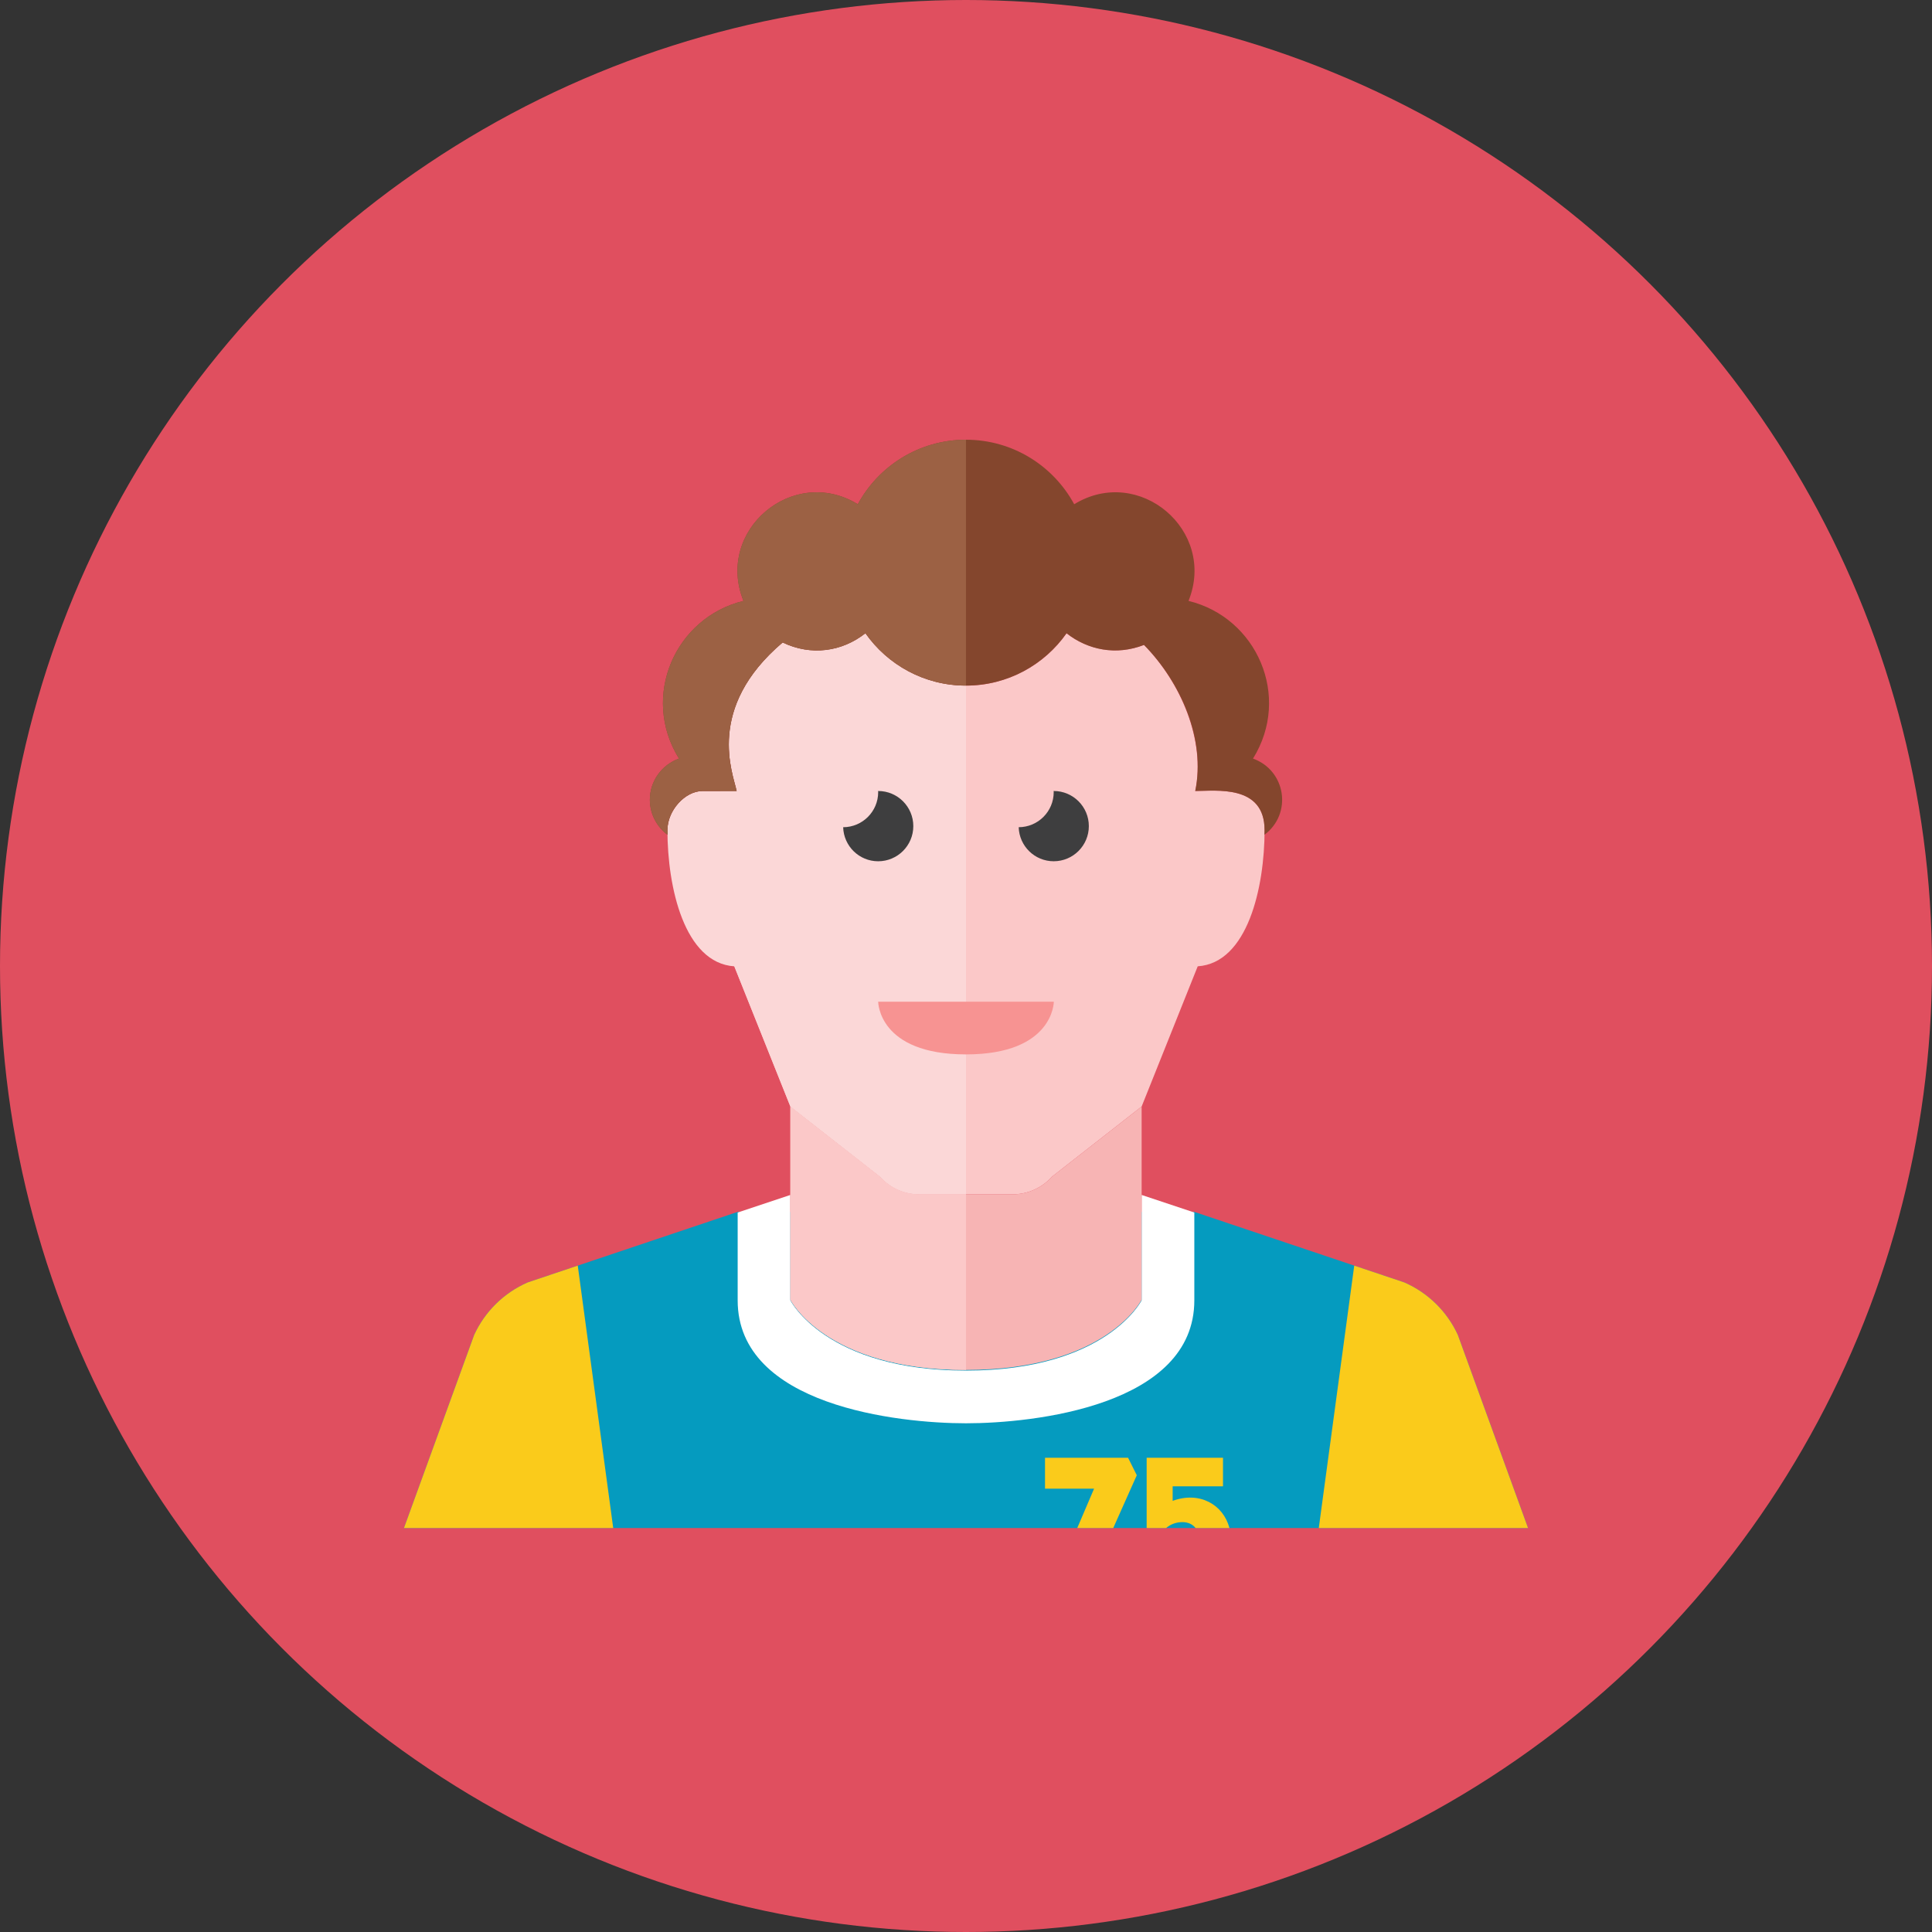 <?xml version="1.0" encoding="iso-8859-1"?>
<!-- Generator: Adobe Illustrator 17.1.0, SVG Export Plug-In . SVG Version: 6.00 Build 0)  -->
<!DOCTYPE svg PUBLIC "-//W3C//DTD SVG 1.0//EN" "http://www.w3.org/TR/2001/REC-SVG-20010904/DTD/svg10.dtd">
<svg version="1.0" xmlns="http://www.w3.org/2000/svg" xmlns:xlink="http://www.w3.org/1999/xlink" x="0px" y="0px" width="110px"
	 height="110px" viewBox="0 0 110 110" style="enable-background:new 0 0 110 110;" xml:space="preserve">
<rect x="0" y="0" width="110" height="110" fill="#333333" stroke="none"/>
<g id="Artboard">
</g>
<g id="Multicolor">
	<g>
		<circle style="fill:#E04F5F;" cx="55" cy="55" r="55"/>
	</g>
	<g>
		<path style="fill:#FBC8C8;" d="M68.053,45.036c0.596-2.878-0.825-6.189-2.918-8.317c-1.611,0.63-3.257,0.247-4.409-0.664
			c-1.267,1.801-3.357,2.981-5.726,2.981s-4.459-1.18-5.726-2.981c-1.408,1.114-3.194,1.256-4.713,0.526
			c-4.279,3.631-2.89,7.168-2.618,8.456c-0.131,0-0.492,0-0.942,0V53l4,10l5.105,3.995C50.674,67.634,51.489,68,52.345,68H55h2.655
			c0.856,0,1.671-0.366,2.24-1.005L65,63l3.193-7.982C71.039,54.827,72,50.517,72,47.258C72,44.652,69.228,45.036,68.053,45.036z"/>
		<g>
			<path style="fill:#059BBF;" d="M83,76c-0.615-1.333-1.698-2.395-3.043-2.983L68,69H55H42l-11.957,4.017
				C28.698,73.605,27.615,74.667,27,76l-4,11h32h32L83,76z"/>
		</g>
		<g>
			<path style="fill:#FFFFFF;" d="M65,68.036v6c0,0-2,4-10,4s-10-4-10-4v-6l-3,1c0,2.057,0,4,0,5c0,6,9.143,7,13,7s13-1,13-7
				c0-1,0-2.943,0-5L65,68.036z"/>
		</g>
		<g>
			<path style="fill:#FACB1B;" d="M77.105,72.059l2.852,0.958C81.302,73.605,82.385,74.667,83,76l4,11H75.086L77.105,72.059z"/>
		</g>
		<g>
			<g>
				<path style="fill:none;" d="M67.324,86.663c-0.322,0-0.649,0.097-0.933,0.337h1.683C67.898,86.78,67.634,86.663,67.324,86.663z"
					/>
			</g>
			<g>
				<polygon style="fill:#FACB1B;" points="64.724,83.994 64.228,83 59.499,83 59.499,84.759 62.292,84.759 61.334,87 63.383,87 
									"/>
			</g>
			<g>
				<path style="fill:#FACB1B;" d="M67.324,86.663c0.31,0,0.574,0.117,0.75,0.337H70c-0.355-1.344-1.708-2.107-3.234-1.547v-0.828
					h2.866V83h-4.346v4h1.105C66.675,86.76,67.002,86.663,67.324,86.663z"/>
			</g>
		</g>
		<path style="fill:#F7B4B4;" d="M57.655,68H55h-2.655c-0.856,0-1.671-0.366-2.24-1.005L45,63v11c0,0,2,4,10,4s10-4,10-4V63
			l-5.105,3.995C59.326,67.634,58.511,68,57.655,68z"/>
		<g>
			<path style="fill:#FACB1B;" d="M32.895,72.059l-2.852,0.958C28.698,73.605,27.615,74.667,27,76l-4,11h11.914L32.895,72.059z"/>
		</g>
		<path style="fill:#FBC8C8;" d="M50.105,66.995L45,63v11c0,0,2,4,10,4V68h-2.655C51.489,68,50.674,67.634,50.105,66.995z"/>
		<path style="fill:#FBD7D7;" d="M49.274,36.055c-1.329,1.05-3.087,1.307-4.713,0.526c-4.412,3.745-2.827,7.456-2.618,8.456
			c-0.131,0-1.594,0-1.942,0c-1,0-2,1.111-2,2.222c0,3.259,0.961,7.568,3.807,7.76L45,63l5.105,3.995
			c0.569,0.64,1.384,1.005,2.24,1.005H55V39.036C52.631,39.036,50.541,37.856,49.274,36.055z"/>
		<g>
			<path style="fill:#84462D;" d="M71.341,43.191c2.2-3.544,0.214-8.033-3.671-8.978c1.615-4.011-2.824-7.763-6.51-5.504
				c-1.184-2.187-3.498-3.673-6.16-3.673s-4.976,1.486-6.16,3.673c-3.678-2.254-8.128,1.485-6.51,5.504
				c-3.883,0.945-5.873,5.433-3.671,8.978C37.694,43.538,37,44.452,37,45.536c0,0.818,0.398,1.537,1.005,1.993
				C38.004,47.439,38,47.347,38,47.258c0-1.111,1-2.222,2-2.222c0.862,0,1.722,0,1.942,0c-0.209-1-1.793-4.711,2.618-8.456
				c1.626,0.781,3.385,0.524,4.713-0.526c1.267,1.801,3.357,2.981,5.726,2.981s4.459-1.18,5.726-2.981
				c1.222,0.966,2.836,1.28,4.409,0.664c2.108,2.145,3.526,5.395,2.918,8.317c1.174,0,3.947-0.384,3.947,2.222
				c0,0.089-0.004,0.181-0.005,0.271C73.594,46.327,73.217,43.866,71.341,43.191z"/>
		</g>
		<path style="fill:#9C6144;" d="M48.84,28.709c-3.678-2.254-8.128,1.485-6.51,5.504c-3.883,0.945-5.873,5.433-3.671,8.978
			C37.694,43.538,37,44.452,37,45.536c0,0.818,0.398,1.537,1.005,1.993C38.004,47.439,38,47.347,38,47.258c0-1.111,1-2.222,2-2.222
			c0.862,0,1.722,0,1.942,0c-0.209-1-1.793-4.711,2.618-8.456c1.626,0.781,3.385,0.524,4.713-0.526
			c1.267,1.801,3.357,2.981,5.726,2.981v-14C52.338,25.036,50.024,26.522,48.84,28.709z"/>
		<g>
			<path style="fill:#3E3E3F;" d="M52,47.036c0-1.104-0.896-2-2-2c-0.002,0-0.004,0-0.006,0C49.995,45.058,50,45.078,50,45.099
				c0,1.103-0.892,1.996-1.994,2c0.033,1.075,0.91,1.938,1.994,1.938C51.104,49.036,52,48.141,52,47.036z"/>
		</g>
		<g>
			<path style="fill:#3E3E3F;" d="M61.994,47.036c0-1.104-0.896-2-2-2c-0.002,0-0.004,0-0.006,0
				c0.001,0.021,0.006,0.041,0.006,0.062c0,1.103-0.892,1.996-1.994,2c0.033,1.075,0.91,1.938,1.994,1.938
				C61.098,49.036,61.994,48.141,61.994,47.036z"/>
		</g>
		<g>
			<path style="fill:#F79392;" d="M50,57.033h10c0,0,0,3-5,3S50,57.033,50,57.033z"/>
		</g>
	</g>
</g>
</svg>
